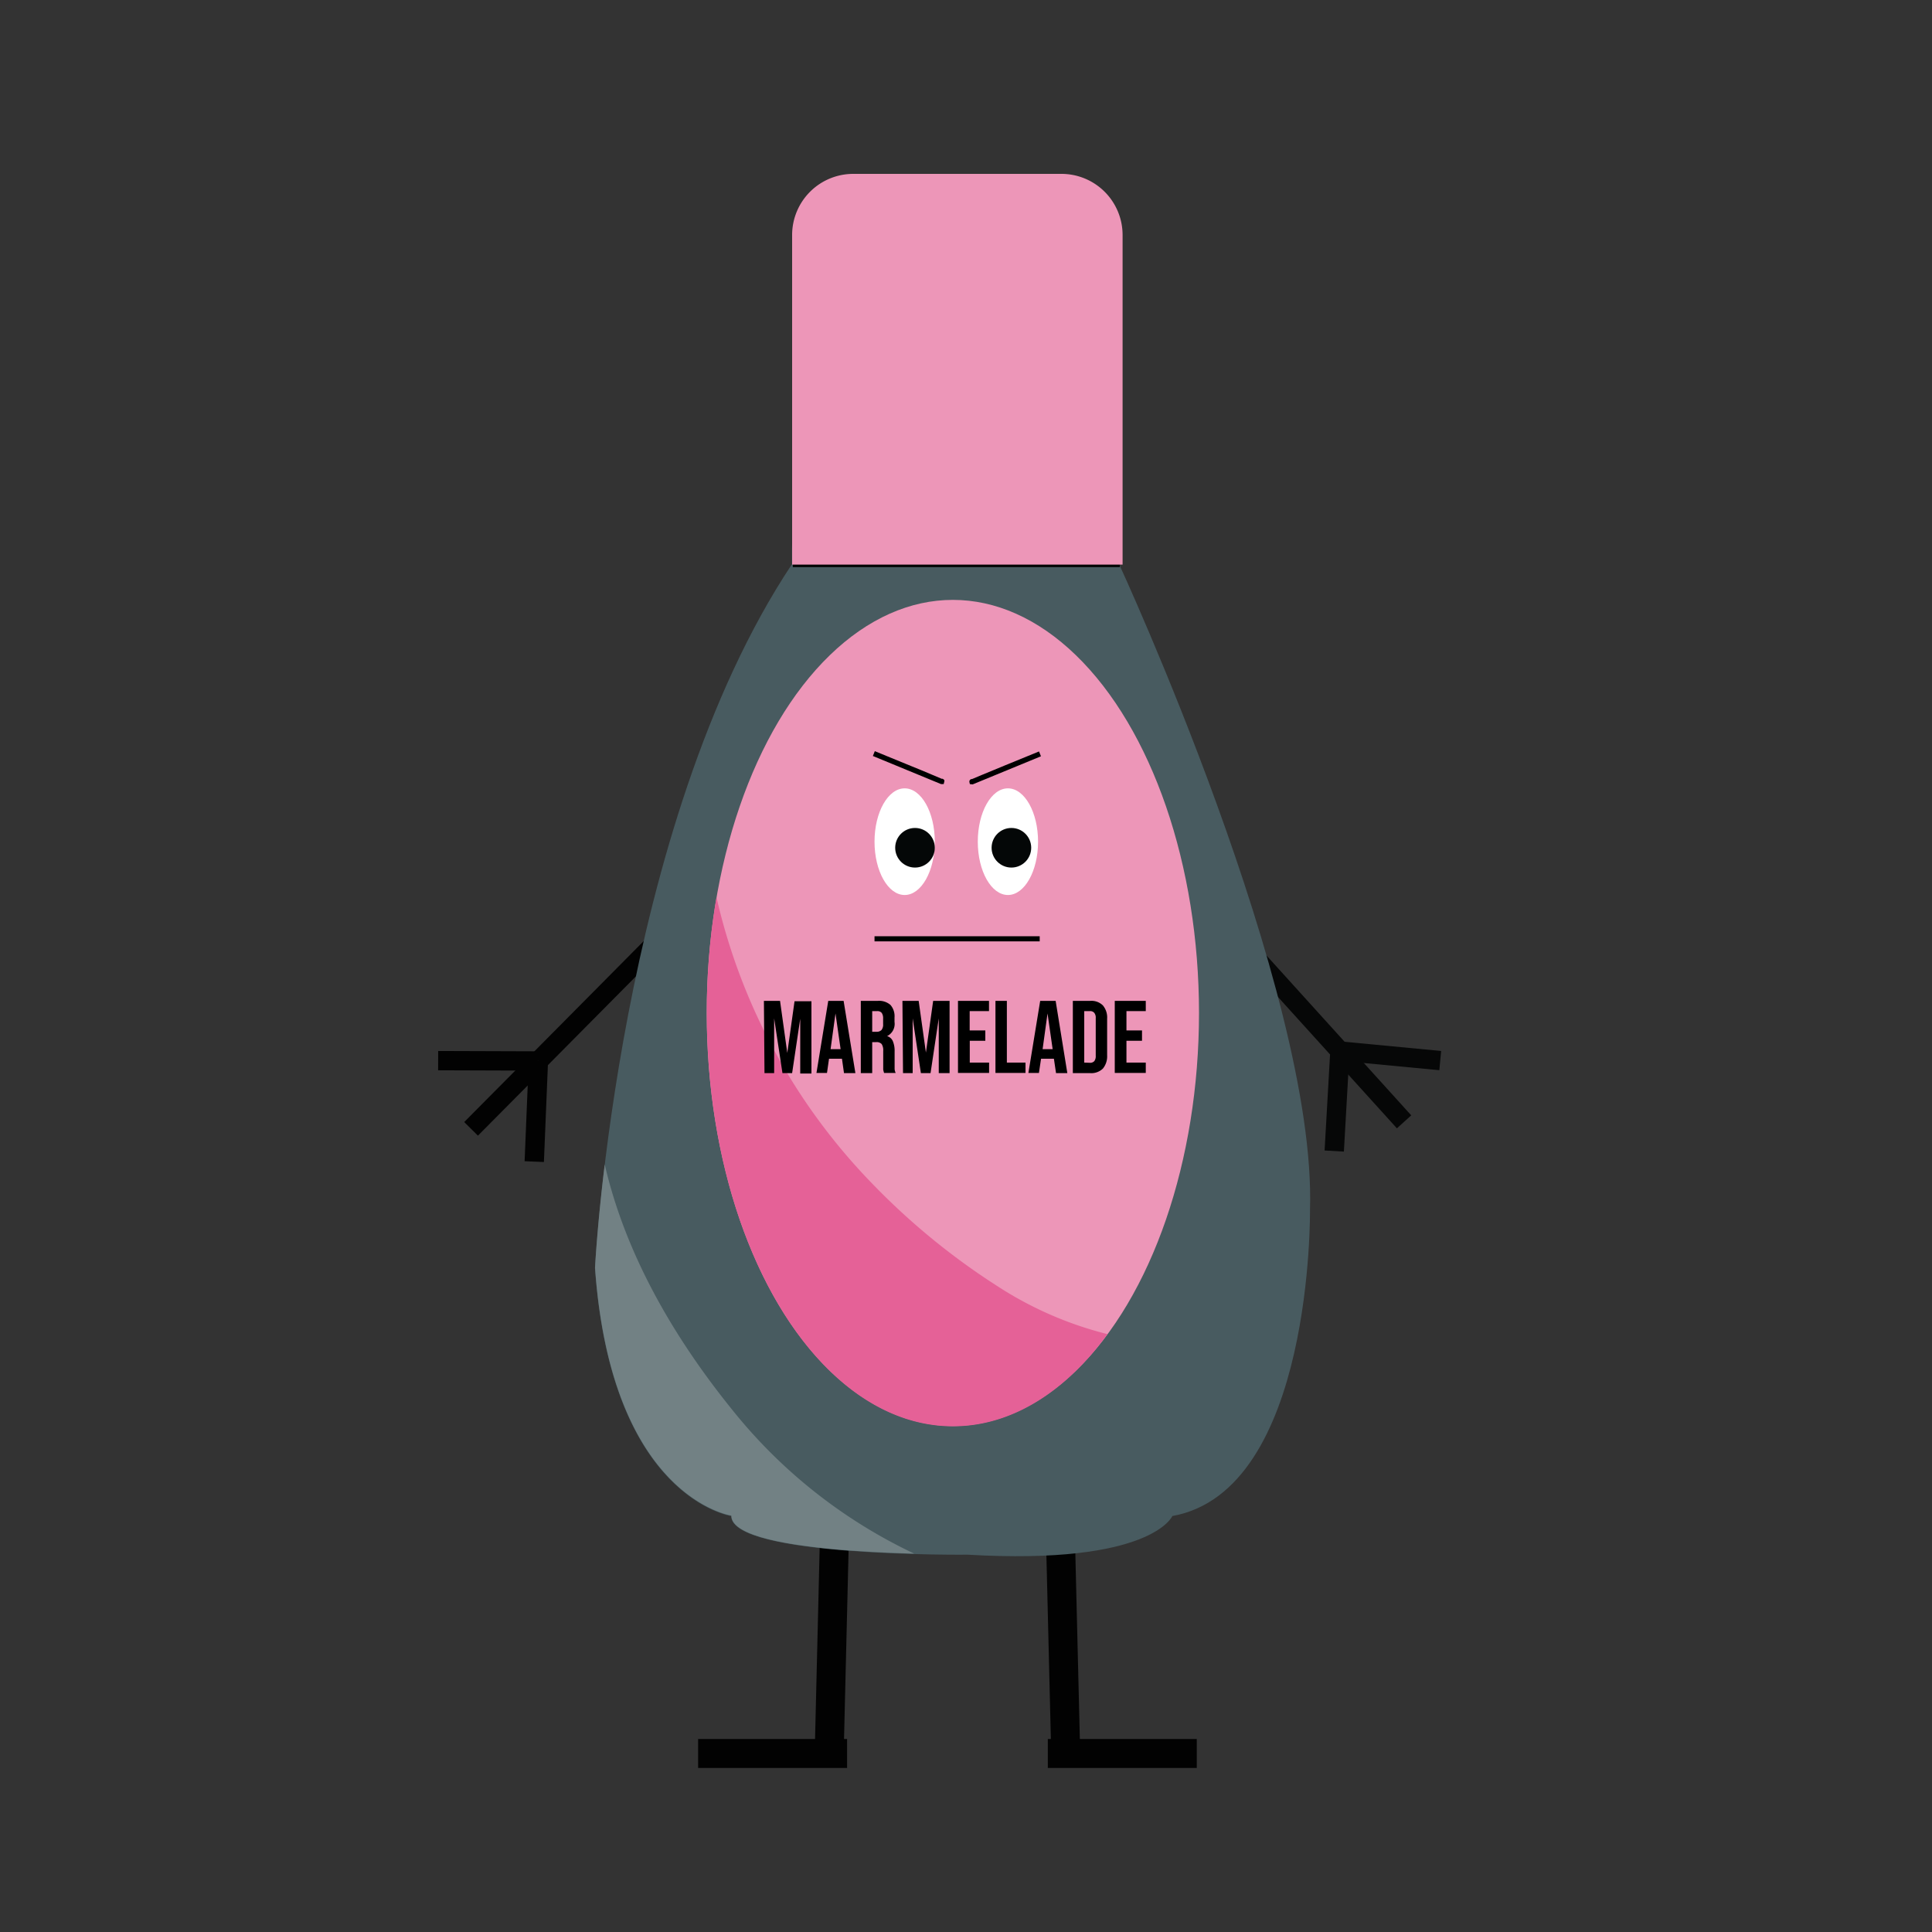 <svg id="Layer_1" data-name="Layer 1" xmlns="http://www.w3.org/2000/svg" viewBox="0 0 200 200"><rect x="0" y="0" width="200" height="200" fill="#333333" stroke="none"/><defs><style>.cls-1{fill:#020202;}.cls-2{fill:#060707;}.cls-3{fill:#485b60;}.cls-4{fill:#728184;}.cls-5{fill:#030505;}.cls-6{fill:#ed96b8;}.cls-7{fill:#e56197;}.cls-8{fill:#fff;}.cls-9{fill:#040707;}</style></defs><path d="M55.74,109.83,68.39,97.09Z"/><rect class="cls-1" x="53.08" y="102.46" width="17.96" height="2" transform="translate(-55.1 74.67) rotate(-45.24)"/><path d="M55.74,109.83l-.43,10.43Z"/><rect class="cls-1" x="50.31" y="114.05" width="10.43" height="2" transform="translate(-61.71 165.8) rotate(-87.65)"/><path d="M55.74,109.83l-7,7Z"/><rect class="cls-1" x="47.3" y="112.35" width="9.9" height="2" transform="translate(-65.01 70.59) rotate(-45.22)"/><path d="M45.37,109.8l10.37,0Z"/><rect class="cls-1" x="49.55" y="104.63" width="2" height="10.37" transform="translate(-59.44 160) rotate(-89.81)"/><path d="M109.67,154.62l.66,27.38Z"/><rect class="cls-1" x="108.5" y="154.62" width="3" height="27.38" transform="translate(-4.05 2.71) rotate(-1.39)"/><rect class="cls-1" x="108.47" y="180.02" width="15.42" height="3"/><path d="M86.49,154.62,85.83,182Z"/><rect class="cls-1" x="72.47" y="166.81" width="27.38" height="3" transform="translate(-84.18 250.39) rotate(-88.62)"/><path d="M72.27,181.52h0Z"/><rect class="cls-1" x="72.27" y="180.02" width="15.42" height="3"/><path d="M138.71,108.8,126.65,95.48Z"/><rect class="cls-2" x="131.68" y="93.16" width="2" height="17.96" transform="translate(-34.23 115.48) rotate(-42.16)"/><path d="M138.71,108.8l10.38,1Z"/><rect class="cls-2" x="142.9" y="104.07" width="2" height="10.43" transform="translate(21.49 242.21) rotate(-84.57)"/><path d="M138.71,108.8l6.64,7.34Z"/><rect class="cls-2" x="141.03" y="107.51" width="2" height="9.9" transform="translate(-38.74 124.43) rotate(-42.16)"/><path d="M138.12,119.15l.59-10.35Z"/><rect class="cls-2" x="133.23" y="112.97" width="10.37" height="2" transform="translate(16.78 245.71) rotate(-86.75)"/><path class="cls-3" d="M115.83,58.36s20.49,44.27,19.78,66.85c0,0,.37,29.1-14.25,31.73,0,0-2.14,5.11-21.21,4,0,0-24.5.26-24.45-4,0,0-12.41-1.79-14.11-25.66,0,0,2.39-45.79,20.39-72.87l0-1.44,1-34.26s.67-4.21,8.89-4.21h17.16s7.28,1.06,6,7.84Z"/><path class="cls-4" d="M75.76,145.89c-6-7.43-11-16-13.16-25.35-.8,6.54-1,10.69-1,10.69,1.7,23.87,14.11,25.66,14.11,25.66,0,3,11.71,3.74,18.93,3.94A53.22,53.22,0,0,1,75.76,145.89Z"/><rect class="cls-5" x="82.07" y="58" width="33.85" height="0.71"/><ellipse class="cls-6" cx="98.64" cy="104.86" rx="25.48" ry="42.76"/><path class="cls-7" d="M103.25,133.14A71.67,71.67,0,0,1,90.17,122.4a62.47,62.47,0,0,1-16-29.51,70,70,0,0,0-1,12c0,23.62,11.41,42.76,25.48,42.76,6.08,0,11.66-3.58,16-9.54A37.65,37.65,0,0,1,103.25,133.14Z"/><path class="cls-6" d="M109.86,18H88.31A6.33,6.33,0,0,0,82,24.29V58.45h34.21V24.29A6.33,6.33,0,0,0,109.86,18Z"/><path d="M79.08,103.61h1.67L81.5,109h0l.75-5.35H84v7.48H82.84v-5.67h0L82,111.09H81l-.86-5.67h0v5.67h-1Z"/><path d="M85.74,103.61h1.59l1.22,7.48H87.37l-.21-1.49v0H85.82l-.21,1.47H84.52Zm1.28,5-.53-3.7h0l-.51,3.7Z"/><path d="M89.11,103.61h1.75a1.8,1.8,0,0,1,1.32.42,1.77,1.77,0,0,1,.42,1.3v.46a1.41,1.41,0,0,1-.77,1.47v0a.91.91,0,0,1,.6.53,2.56,2.56,0,0,1,.18,1.06v1.31c0,.21,0,.39,0,.52a1.15,1.15,0,0,0,.11.39h-1.2a2.9,2.9,0,0,1-.09-.34c0-.11,0-.3,0-.58V108.8a1.2,1.2,0,0,0-.16-.72.71.71,0,0,0-.57-.2h-.41v3.21H89.11Zm1.61,3.2a.72.72,0,0,0,.53-.18.89.89,0,0,0,.17-.61v-.58a1,1,0,0,0-.14-.58.57.57,0,0,0-.46-.19h-.53v2.14Z"/><path d="M93.42,103.61H95.1l.75,5.35h0l.75-5.35H98.3v7.48H97.18v-5.67h0l-.85,5.67h-1l-.85-5.67h0v5.67h-1Z"/><path d="M99.17,103.61h3.21v1.06h-2v2H102v1.07h-1.61V110h2v1.07H99.17Z"/><path d="M103.05,103.61h1.18V110h1.93v1.07h-3.11Z"/><path d="M107.68,103.61h1.6l1.21,7.48h-1.17l-.22-1.49v0h-1.33l-.22,1.47h-1.09Zm1.29,5-.53-3.7h0l-.51,3.7Z"/><path d="M111.06,103.61h1.8a1.68,1.68,0,0,1,1.31.47,1.94,1.94,0,0,1,.44,1.37v3.79a2,2,0,0,1-.44,1.38,1.72,1.72,0,0,1-1.31.47h-1.8Zm1.77,6.41a.58.58,0,0,0,.45-.17.85.85,0,0,0,.15-.56V105.4a.8.8,0,0,0-.15-.55.55.55,0,0,0-.45-.18h-.59V110Z"/><path d="M115.4,103.61h3.21v1.06h-2v2h1.61v1.07h-1.61V110h2v1.07H115.4Z"/><path class="cls-8" d="M100.61,80.89c-.1,0,7-2.89,7-2.89Z"/><path d="M100.4,81.17l-.05-.22c0-.13,0-.18.17-.3h0l.1,0,1-.42,2.42-1,3.52-1.44.2.5-7.07,2.91Z"/><path class="cls-8" d="M97.48,80.89c.1,0-7-2.89-7-2.89Z"/><path d="M97.69,81.17h-.27l-7.06-2.91.2-.5,3.51,1.44c.88.35,1.76.72,2.42,1l1,.42.1,0h0c.2.12.19.17.16.3Z"/><ellipse class="cls-8" cx="93.65" cy="87.13" rx="3.12" ry="5.52"/><ellipse class="cls-8" cx="104.34" cy="87.13" rx="3.12" ry="5.52"/><rect x="90.53" y="96.92" width="17.1" height="0.53"/><circle class="cls-9" cx="94.72" cy="87.76" r="2.05"/><circle class="cls-9" cx="104.7" cy="87.76" r="2.05"/></svg>
